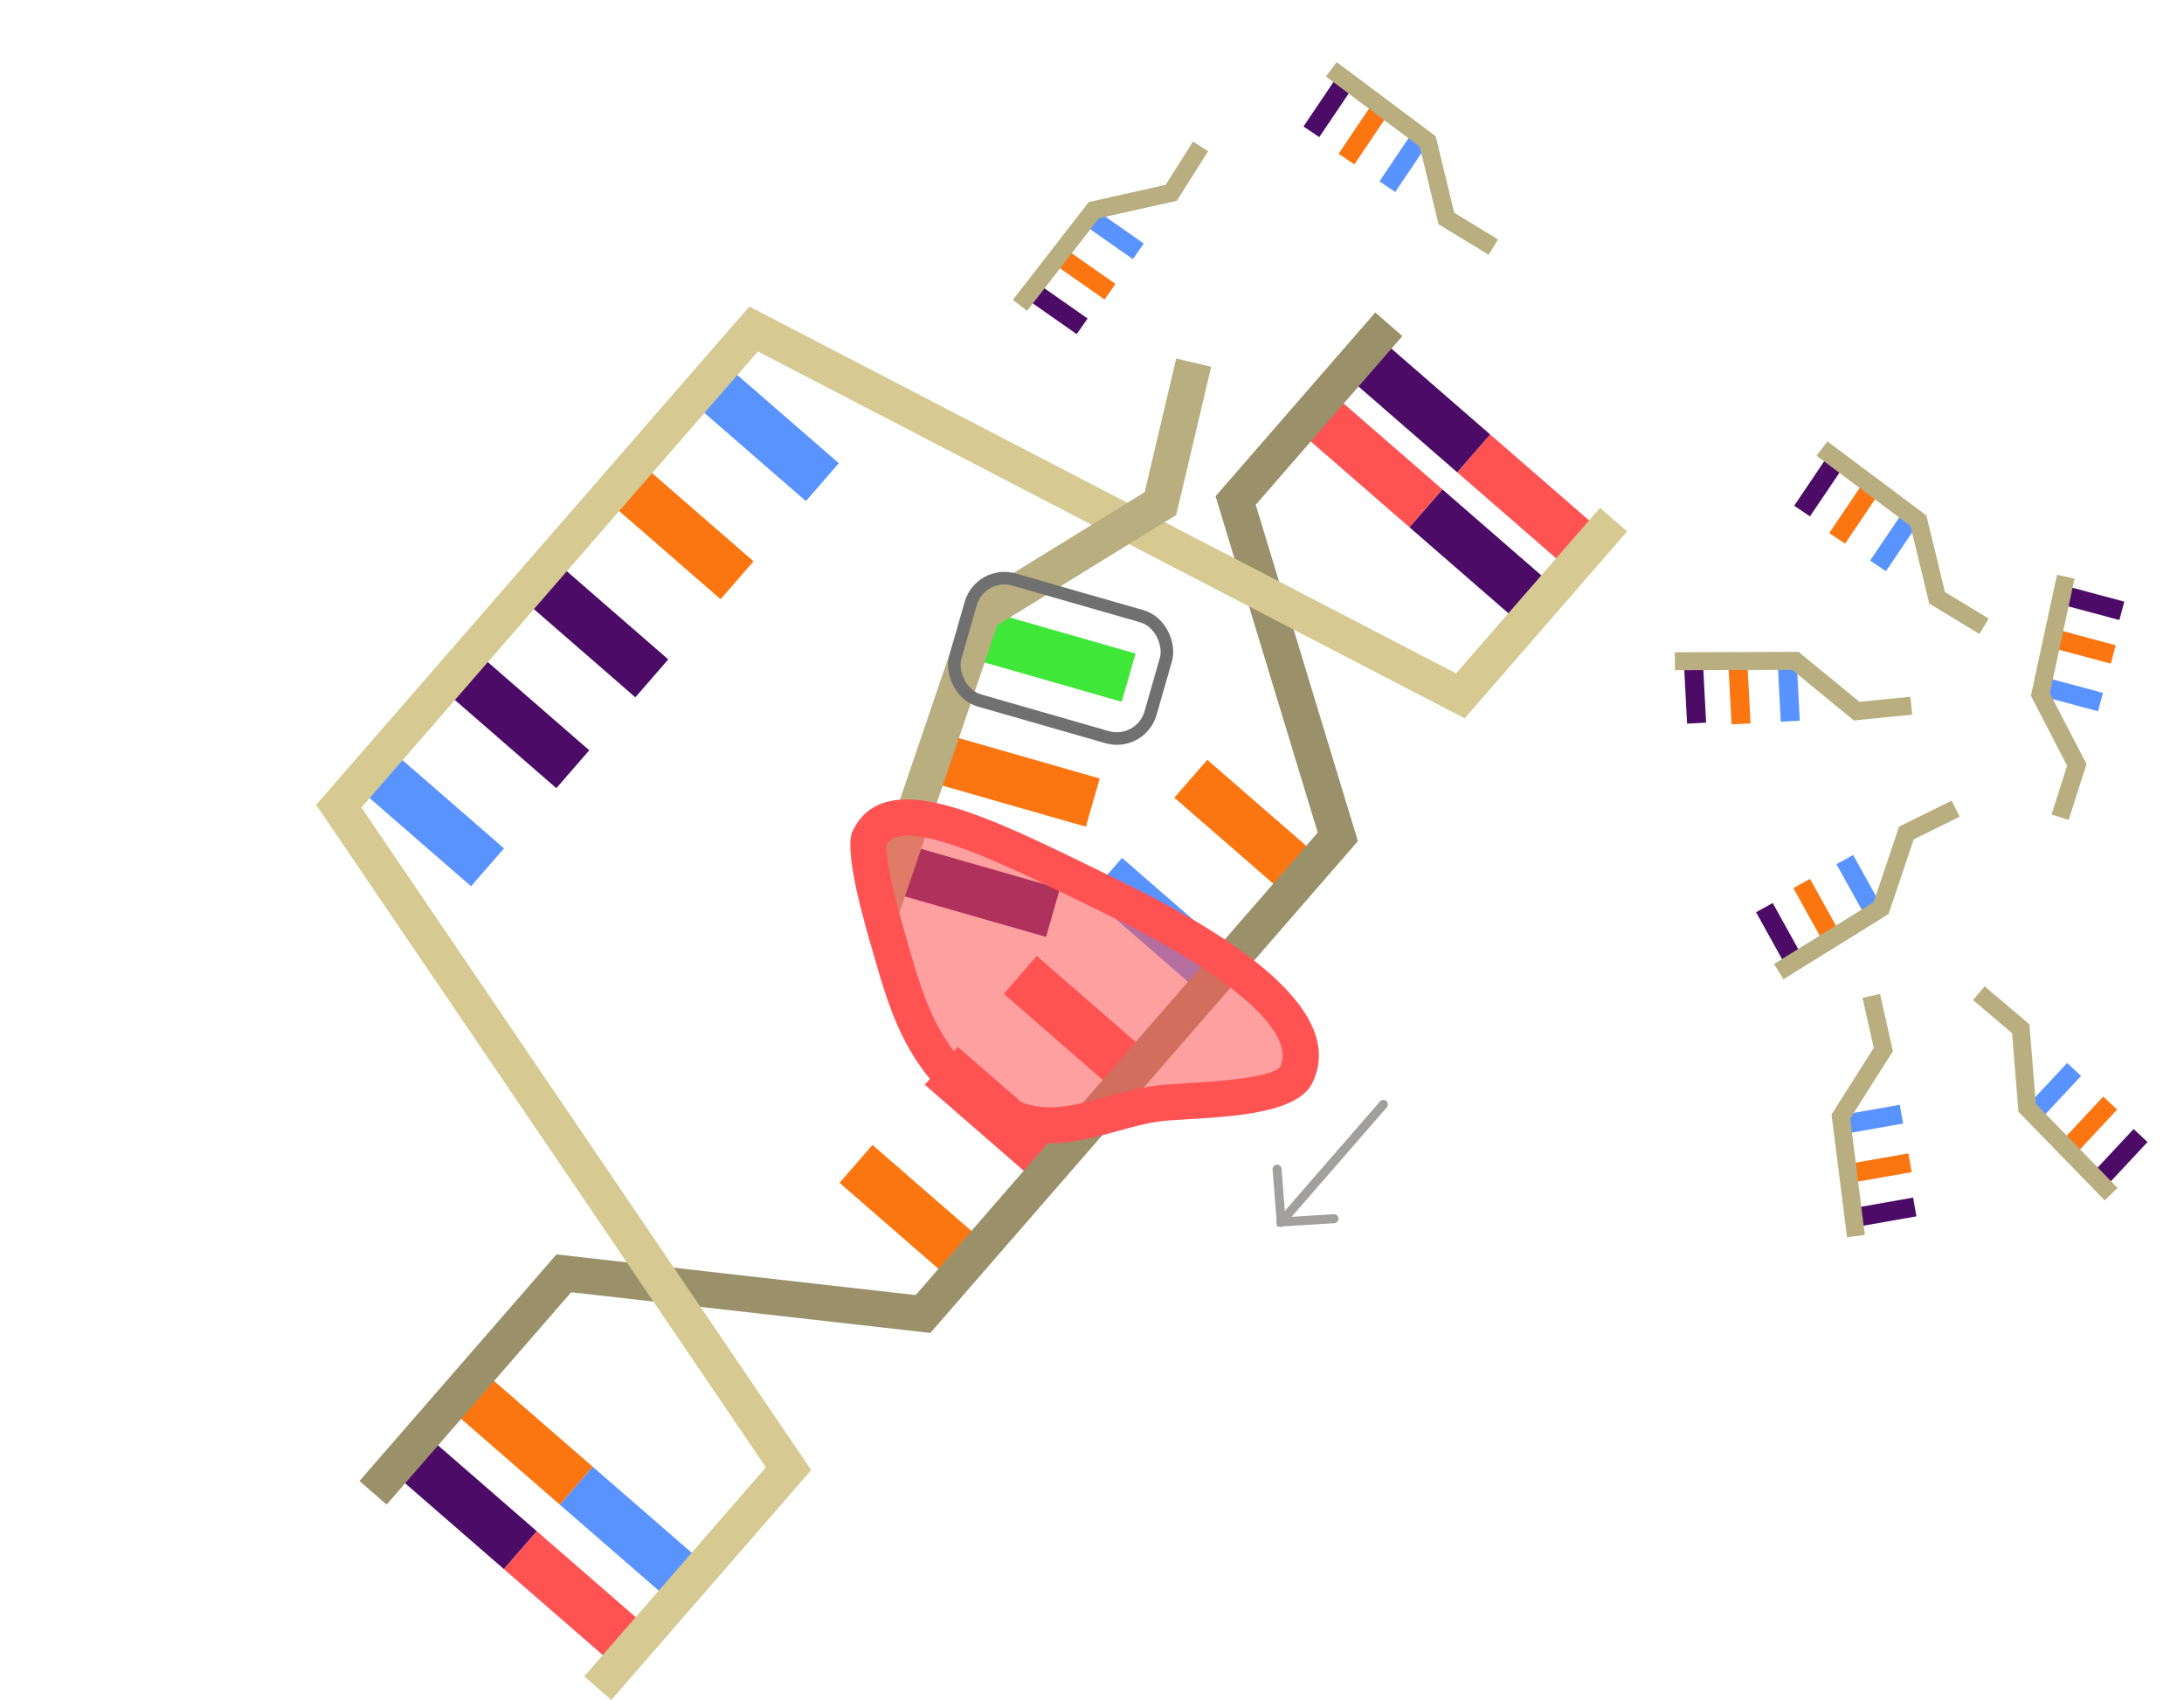 <svg xmlns="http://www.w3.org/2000/svg" width="1215.059" height="945.766" viewBox="0 0 1215.059 945.766">
  <defs>
    <style>
      .cls-1, .cls-14 {
        fill: #ff5252;
      }

      .cls-2 {
        fill: #5893ff;
      }

      .cls-3 {
        fill: #4b0b67;
      }

      .cls-4 {
        fill: #fb7611;
      }

      .cls-10, .cls-11, .cls-12, .cls-15, .cls-5, .cls-6, .cls-8 {
        fill: none;
      }

      .cls-5 {
        stroke: #9a906a;
      }

      .cls-5, .cls-6, .cls-8 {
        stroke-width: 20px;
      }

      .cls-6 {
        stroke: #d6c992;
      }

      .cls-7 {
        fill: #3fe739;
      }

      .cls-12, .cls-8 {
        stroke: #b9ae80;
      }

      .cls-9 {
        fill: rgba(255,82,82,0.55);
      }

      .cls-10 {
        stroke: #a29f9f;
        stroke-width: 5px;
      }

      .cls-10, .cls-11 {
        stroke-linecap: round;
      }

      .cls-11 {
        stroke: #707070;
        stroke-linejoin: round;
        stroke-width: 7px;
      }

      .cls-12 {
        stroke-width: 10px;
      }

      .cls-13, .cls-14 {
        stroke: none;
      }
    </style>
  </defs>
  <g id="h6-mutatiesbijduplicatie-svg" transform="translate(-287.895 -8.235)">
    <g id="h5-replicatieRNA-svg" transform="translate(-236 60)">
      <g id="dna" transform="translate(3961.743 -4832.466) rotate(41)">
        <rect id="Rectangle_14" data-name="Rectangle 14" class="cls-1" width="83.084" height="27.927" transform="translate(1326.084 6310.472)"/>
        <path id="Path_16" data-name="Path 16" class="cls-2" d="M0,0H83.084V27.927H0Z" transform="translate(1326.084 6262.996)"/>
        <rect id="Rectangle_15" data-name="Rectangle 15" class="cls-3" width="83.084" height="27.927" transform="translate(1243 6310.472)"/>
        <rect id="Rectangle_17" data-name="Rectangle 17" class="cls-4" width="83.084" height="27.927" transform="translate(1243 6262.996)"/>
        <rect id="Rectangle_18" data-name="Rectangle 18" class="cls-4" width="83.084" height="27.927" transform="translate(1326.084 6025.774)"/>
        <rect id="Rectangle_21" data-name="Rectangle 21" class="cls-3" width="83.084" height="27.927" transform="translate(1326.084 5542.486)"/>
        <rect id="Rectangle_25" data-name="Rectangle 25" class="cls-1" width="83.084" height="27.927" transform="translate(1326.084 5501.991)"/>
        <path id="Path_17" data-name="Path 17" class="cls-1" d="M0,0H83.084V27.927H0Z" transform="translate(1326.084 5953.464)"/>
        <path id="Path_20" data-name="Path 20" class="cls-1" d="M0,0H83.084V27.927H0Z" transform="translate(1326.084 5886.471)"/>
        <path id="Path_18" data-name="Path 18" class="cls-2" d="M0,0H83.084V27.927H0Z" transform="translate(1326.084 5814.16)"/>
        <path id="Path_19" data-name="Path 19" class="cls-4" d="M0,0H83.084V27.927H0Z" transform="translate(1326.084 5741.85)"/>
        <rect id="Rectangle_19" data-name="Rectangle 19" class="cls-2" width="83.084" height="27.927" transform="translate(980.035 6035.739)"/>
        <rect id="Rectangle_22" data-name="Rectangle 22" class="cls-1" width="83.084" height="27.927" transform="translate(1243 5542.486)"/>
        <rect id="Rectangle_26" data-name="Rectangle 26" class="cls-3" width="83.084" height="27.927" transform="translate(1243 5501.991)"/>
        <rect id="Rectangle_20" data-name="Rectangle 20" class="cls-3" width="83.084" height="27.927" transform="translate(980.035 5963.429)"/>
        <rect id="Rectangle_27" data-name="Rectangle 27" class="cls-3" width="83.084" height="27.927" transform="translate(980.035 5896.436)"/>
        <rect id="Rectangle_23" data-name="Rectangle 23" class="cls-4" width="83.084" height="27.927" transform="translate(980.035 5824.125)"/>
        <rect id="Rectangle_24" data-name="Rectangle 24" class="cls-2" width="83.084" height="27.927" transform="translate(980.035 5751.815)"/>
        <path id="Path_14" data-name="Path 14" class="cls-5" d="M0-122.783V7.127L165.668,111.056V462.815L0,576.832V738.609" transform="translate(1243.349 5615.5)"/>
        <path id="Path_15" data-name="Path 15" class="cls-6" d="M430.668-122.783V7.127L0,111.056V462.815L430.668,576.832V738.609" transform="translate(978.349 5615.5)"/>
      </g>
      <g id="Group_15" data-name="Group 15" transform="translate(1019.284 486.322) rotate(-101)">
        <rect id="Rectangle_110" data-name="Rectangle 110" class="cls-3" width="83.084" height="27.927" transform="matrix(0.454, -0.891, 0.891, 0.454, 0, 88.199)"/>
        <rect id="Rectangle_109" data-name="Rectangle 109" class="cls-4" width="83.084" height="27.927" transform="matrix(0.454, -0.891, 0.891, 0.454, 55.945, 121.645)"/>
        <rect id="Rectangle_108" data-name="Rectangle 108" class="cls-7" width="83.084" height="27.927" transform="matrix(0.454, -0.891, 0.891, 0.454, 120.374, 154.473)"/>
        <path id="Path_162" data-name="Path 162" class="cls-8" d="M-23.922,293.707,0,216.78l103.058-53.96L171.531,0h0" transform="translate(9.348 170.252) rotate(-83)"/>
      </g>
      <g id="Path_161" data-name="Path 161" class="cls-9" transform="matrix(-0.899, -0.438, 0.438, -0.899, 1209.838, 641.395)">
        <path class="cls-13" d="M 171.369 145.11 C 171.367 145.11 171.366 145.11 171.364 145.11 L 158.762 145.093 L 145.674 145.075 C 83.78 145.075 10 137.411 10 100.901 C 10 88.295 40.512 71.107 58.742 60.838 C 61.906 59.056 64.951 57.341 67.791 55.697 C 76.784 50.494 84.777 43.449 92.508 36.637 C 108.052 22.939 122.734 10 145.674 10 C 193.772 10 219.136 38.111 241.513 62.913 L 243.714 65.351 L 245.027 66.8 C 276.953 102.012 281.04 112.313 281.315 115.107 C 281.311 123.823 278.025 133.653 253.652 139.571 C 232.585 144.686 202.709 145.11 171.369 145.11 Z"/>
        <path class="cls-14" d="M 171.372 135.11 C 218.556 135.11 268.819 133.629 271.221 116.303 C 269.636 112.481 263.204 101.736 237.618 73.516 L 236.298 72.059 L 234.088 69.612 C 213.107 46.357 189.326 20 145.674 20 C 126.511 20 113.817 31.187 99.119 44.14 C 91.023 51.274 82.651 58.652 72.799 64.353 C 69.928 66.014 66.849 67.749 63.65 69.551 C 51.257 76.532 22.234 92.881 20 100.901 C 20 122.3 66.981 135.075 145.674 135.075 L 158.777 135.093 L 171.372 135.11 M 171.364 155.11 C 162.964 155.11 154.366 155.075 145.674 155.075 C 68.907 155.075 1.757812424330041e-05 143.723 1.757812424330041e-05 100.901 C 1.757812424330041e-05 80.003 38.803 60.917 62.783 47.042 C 88.184 32.344 106.37 3.574625588953495e-05 145.674 3.574625588953495e-05 C 199.949 3.574625588953495e-05 228.392 33.505 251.13 58.642 C 260.765 69.293 291.311 102.44 291.311 114.987 C 291.311 152.961 237.161 155.11 171.364 155.11 Z"/>
      </g>
      <g id="Group_16" data-name="Group 16" transform="translate(-56 22)">
        <line id="Line_52" data-name="Line 52" class="cls-10" x2="87" transform="translate(1292.461 606.33) rotate(-49)"/>
        <path id="Path_163" data-name="Path 163" class="cls-10" d="M0,0-20.667,21,0,42" transform="translate(1290.39 576.704) rotate(-49)"/>
      </g>
    </g>
    <g id="Rectangle_113" data-name="Rectangle 113" class="cls-11" transform="matrix(0.961, 0.276, -0.276, 0.961, 830.936, 320.953)">
      <rect class="cls-13" width="120" height="77" rx="23"/>
      <rect class="cls-15" x="3.5" y="3.5" width="113" height="70" rx="19.5"/>
    </g>
    <g id="Group_15-2" data-name="Group 15" transform="translate(853.767 189.467) rotate(-82)">
      <rect id="Rectangle_110-2" data-name="Rectangle 110" class="cls-3" width="31.519" height="10.595" transform="matrix(0.454, -0.891, 0.891, 0.454, 0, 33.46)"/>
      <rect id="Rectangle_109-2" data-name="Rectangle 109" class="cls-4" width="31.519" height="10.595" transform="matrix(0.454, -0.891, 0.891, 0.454, 21.224, 46.148)"/>
      <rect id="Rectangle_108-2" data-name="Rectangle 108" class="cls-2" width="31.519" height="10.595" transform="matrix(0.454, -0.891, 0.891, 0.454, 45.666, 58.602)"/>
      <path id="Path_162-2" data-name="Path 162" class="cls-12" d="M0,111.422,9.075,82.239l39.1-20.471L74.148,0h0" transform="translate(2.44 73.595) rotate(-83)"/>
    </g>
    <g id="Group_18" data-name="Group 18" transform="translate(1017.157 45.392) rotate(7)">
      <rect id="Rectangle_110-3" data-name="Rectangle 110" class="cls-3" width="31.519" height="10.595" transform="matrix(0.454, -0.891, 0.891, 0.454, 0, 33.46)"/>
      <rect id="Rectangle_109-3" data-name="Rectangle 109" class="cls-4" width="31.519" height="10.595" transform="matrix(0.454, -0.891, 0.891, 0.454, 21.224, 46.148)"/>
      <rect id="Rectangle_108-3" data-name="Rectangle 108" class="cls-2" width="31.519" height="10.595" transform="matrix(0.454, -0.891, 0.891, 0.454, 45.666, 58.602)"/>
      <path id="Path_162-3" data-name="Path 162" class="cls-12" d="M0,111.422,9.075,82.239l39.1-20.471L74.148,0h0" transform="translate(2.44 73.595) rotate(-83)"/>
    </g>
    <g id="Group_19" data-name="Group 19" transform="translate(1290.157 256.392) rotate(7)">
      <rect id="Rectangle_110-4" data-name="Rectangle 110" class="cls-3" width="31.519" height="10.595" transform="matrix(0.454, -0.891, 0.891, 0.454, 0, 33.46)"/>
      <rect id="Rectangle_109-4" data-name="Rectangle 109" class="cls-4" width="31.519" height="10.595" transform="matrix(0.454, -0.891, 0.891, 0.454, 21.224, 46.148)"/>
      <rect id="Rectangle_108-4" data-name="Rectangle 108" class="cls-2" width="31.519" height="10.595" transform="matrix(0.454, -0.891, 0.891, 0.454, 45.666, 58.602)"/>
      <path id="Path_162-4" data-name="Path 162" class="cls-12" d="M0,111.422,9.075,82.239l39.1-20.471L74.148,0h0" transform="translate(2.44 73.595) rotate(-83)"/>
    </g>
    <g id="Group_23" data-name="Group 23" transform="matrix(-0.602, -0.799, 0.799, -0.602, 1327.344, 705.097)">
      <rect id="Rectangle_110-5" data-name="Rectangle 110" class="cls-3" width="31.519" height="10.595" transform="matrix(0.454, -0.891, 0.891, 0.454, 0, 33.46)"/>
      <rect id="Rectangle_109-5" data-name="Rectangle 109" class="cls-4" width="31.519" height="10.595" transform="matrix(0.454, -0.891, 0.891, 0.454, 21.224, 46.148)"/>
      <rect id="Rectangle_108-5" data-name="Rectangle 108" class="cls-2" width="31.519" height="10.595" transform="matrix(0.454, -0.891, 0.891, 0.454, 45.666, 58.602)"/>
      <path id="Path_162-5" data-name="Path 162" class="cls-12" d="M0,111.422,9.075,82.239l39.1-20.471L74.148,0h0" transform="translate(2.44 73.595) rotate(-83)"/>
    </g>
    <g id="Group_20" data-name="Group 20" transform="translate(1209.774 381.862) rotate(-30)">
      <rect id="Rectangle_110-6" data-name="Rectangle 110" class="cls-3" width="31.519" height="10.595" transform="matrix(0.454, -0.891, 0.891, 0.454, 0, 33.46)"/>
      <rect id="Rectangle_109-6" data-name="Rectangle 109" class="cls-4" width="31.519" height="10.595" transform="matrix(0.454, -0.891, 0.891, 0.454, 21.224, 46.148)"/>
      <rect id="Rectangle_108-6" data-name="Rectangle 108" class="cls-2" width="31.519" height="10.595" transform="matrix(0.454, -0.891, 0.891, 0.454, 45.666, 58.602)"/>
      <path id="Path_162-6" data-name="Path 162" class="cls-12" d="M0,111.422,9.075,82.239l39.1-20.471L74.148,0h0" transform="translate(2.44 73.595) rotate(-83)"/>
    </g>
    <g id="Group_24" data-name="Group 24" transform="translate(1473.438 675.762) rotate(-164)">
      <rect id="Rectangle_110-7" data-name="Rectangle 110" class="cls-3" width="31.519" height="10.595" transform="matrix(0.454, -0.891, 0.891, 0.454, 0, 33.46)"/>
      <rect id="Rectangle_109-7" data-name="Rectangle 109" class="cls-4" width="31.519" height="10.595" transform="matrix(0.454, -0.891, 0.891, 0.454, 21.224, 46.148)"/>
      <rect id="Rectangle_108-7" data-name="Rectangle 108" class="cls-2" width="31.519" height="10.595" transform="matrix(0.454, -0.891, 0.891, 0.454, 45.666, 58.602)"/>
      <path id="Path_162-7" data-name="Path 162" class="cls-12" d="M0,111.423,9.075,82.239l39.1-20.471L74.148,0h0" transform="translate(2.44 73.595) rotate(-83)"/>
    </g>
    <g id="Group_21" data-name="Group 21" transform="translate(1509.656 378.9) rotate(132)">
      <rect id="Rectangle_110-8" data-name="Rectangle 110" class="cls-3" width="31.519" height="10.595" transform="matrix(0.454, 0.891, -0.891, 0.454, 9.44, 48.905)"/>
      <rect id="Rectangle_109-8" data-name="Rectangle 109" class="cls-4" width="31.519" height="10.595" transform="matrix(0.454, 0.891, -0.891, 0.454, 30.664, 36.217)"/>
      <rect id="Rectangle_108-8" data-name="Rectangle 108" class="cls-2" width="31.519" height="10.595" transform="matrix(0.454, 0.891, -0.891, 0.454, 55.106, 23.763)"/>
      <path id="Path_162-8" data-name="Path 162" class="cls-12" d="M0,0,9.075,29.183l39.1,20.471,25.976,61.769h0" transform="translate(113.032 0) rotate(83)"/>
    </g>
    <g id="Group_22" data-name="Group 22" transform="matrix(0.999, -0.035, 0.035, 0.999, 1262.992, 462.102)">
      <rect id="Rectangle_110-9" data-name="Rectangle 110" class="cls-3" width="31.519" height="10.595" transform="matrix(0.454, 0.891, -0.891, 0.454, 9.44, 48.905)"/>
      <rect id="Rectangle_109-9" data-name="Rectangle 109" class="cls-4" width="31.519" height="10.595" transform="matrix(0.454, 0.891, -0.891, 0.454, 30.664, 36.217)"/>
      <rect id="Rectangle_108-9" data-name="Rectangle 108" class="cls-2" width="31.519" height="10.595" transform="matrix(0.454, 0.891, -0.891, 0.454, 55.106, 23.763)"/>
      <path id="Path_162-9" data-name="Path 162" class="cls-12" d="M0,0,9.075,29.183l39.1,20.471,25.976,61.769h0" transform="translate(113.032 0) rotate(83)"/>
    </g>
  </g>
</svg>
